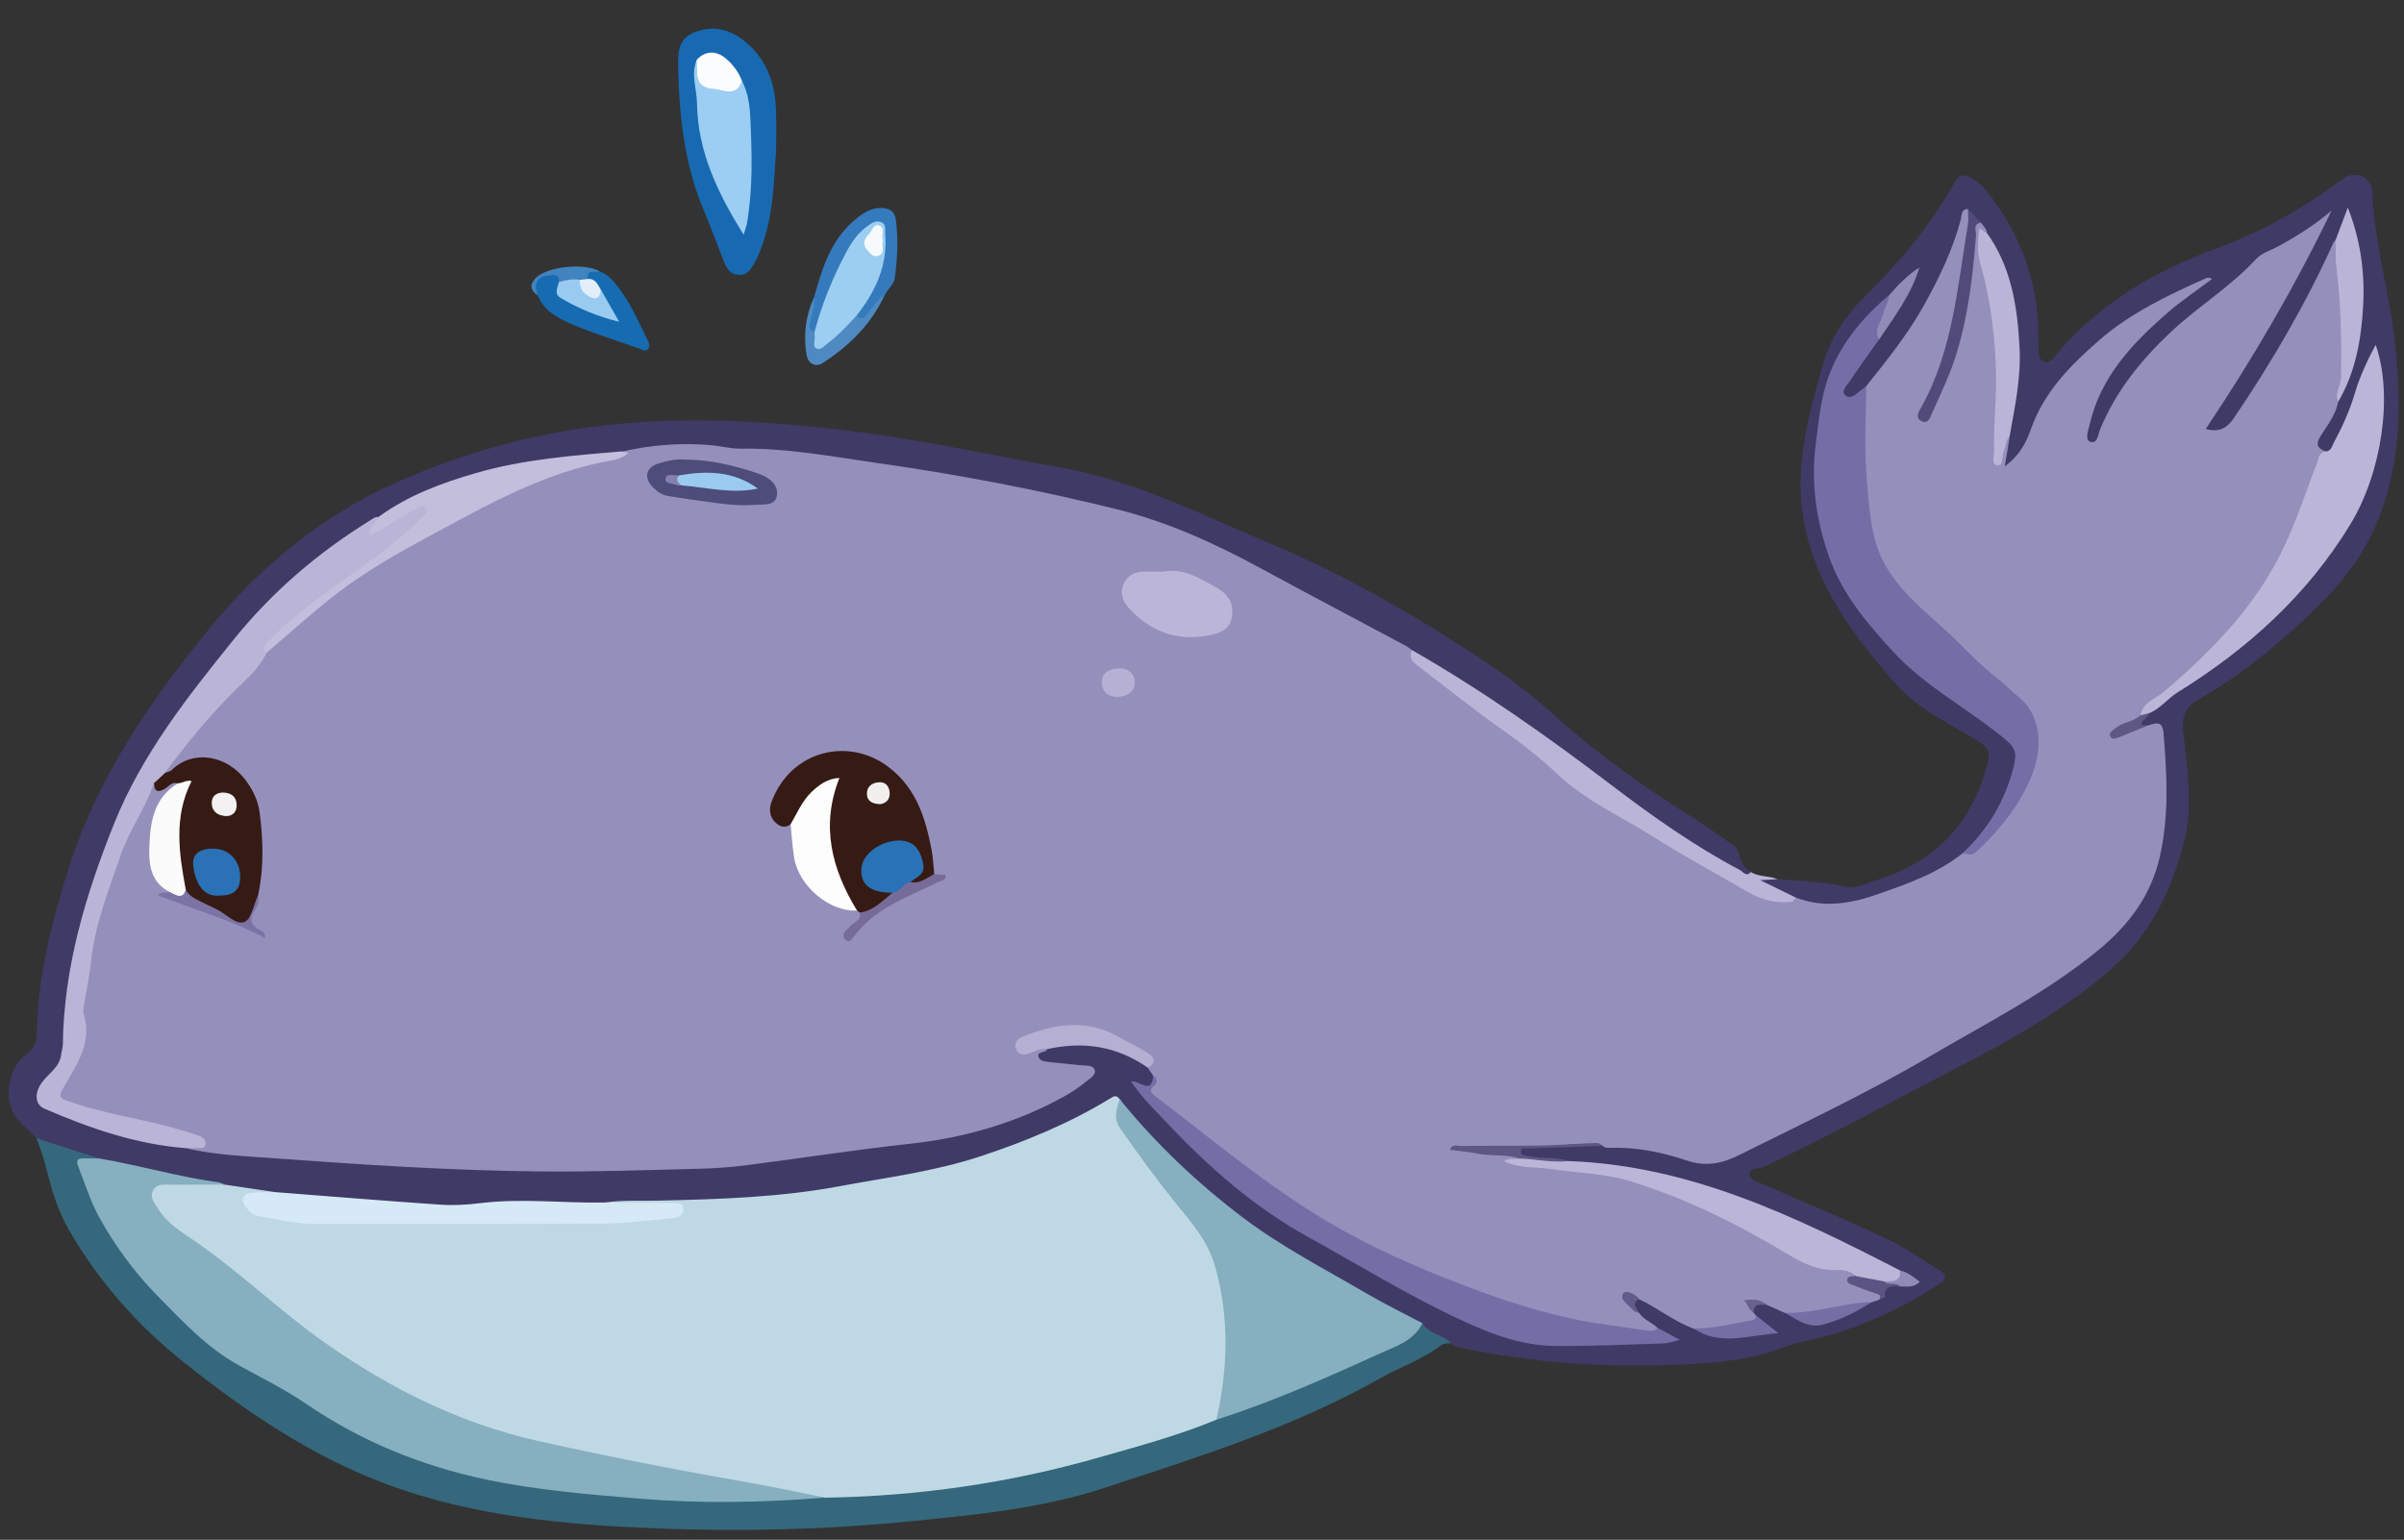 <?xml version="1.0" encoding="utf-8"?>
<!-- Generator: Adobe Illustrator 23.0.2, SVG Export Plug-In . SVG Version: 6.00 Build 0)  -->
<svg version="1.1" id="Camada_1" xmlns="http://www.w3.org/2000/svg" xmlns:xlink="http://www.w3.org/1999/xlink" x="0px" y="0px"
	 viewBox="0 0 331.63 212.48" style="enable-background:new 0 0 331.63 212.48;" xml:space="preserve">
<rect x="0" y="0" width="331.63" height="212.48" fill="#333333" stroke="none"/>
<style type="text/css">
	.st0{fill:#403A67;}
	.st1{fill:#35687C;}
	.st2{fill:#176AB1;}
	.st3{fill:#BAB5D7;}
	.st4{fill:#166BB1;}
	.st5{fill:#357ABC;}
	.st6{fill:#4E8AC1;}
	.st7{fill:#4183BF;}
	.st8{fill:#958FBC;}
	.st9{fill:#BFD9E4;}
	.st10{fill:#86AFC0;}
	.st11{fill:#756EA6;}
	.st12{fill:#BBB6D7;}
	.st13{fill:#D6E9F6;}
	.st14{fill:#BBB5D7;}
	.st15{fill:#C4BEDD;}
	.st16{fill:#524B79;}
	.st17{fill:#B5AFD2;}
	.st18{fill:#5E5784;}
	.st19{fill:#756EA5;}
	.st20{fill:#918BB8;}
	.st21{fill:#766FA6;}
	.st22{fill:#5C5482;}
	.st23{fill:#5F5784;}
	.st24{fill:#918BB7;}
	.st25{fill:#635B89;}
	.st26{fill:#68618F;}
	.st27{fill:#9CCDF2;}
	.st28{fill:#FBFCFE;}
	.st29{fill:#99CBF1;}
	.st30{fill:#E4EEFA;}
	.st31{fill:#9CCEF2;}
	.st32{fill:#361B14;}
	.st33{fill:#FDFDFD;}
	.st34{fill:#4E4C79;}
	.st35{fill:#FCFBFC;}
	.st36{fill:#776C99;}
	.st37{fill:#7C73A5;}
	.st38{fill:#B6B1D4;}
	.st39{fill:#F7FAFD;}
	.st40{fill:#2A72B6;}
	.st41{fill:#F2F0EF;}
	.st42{fill:#2A71B5;}
	.st43{fill:#F3F1F1;}
	.st44{fill:#9ACAEF;}
	.st45{fill:#8580AD;}
</style>
<g>
	<path class="st0" d="M245.21,121.31c3.1,0.25,6.22,0.33,9.28,1.04c1.48,0.34,2.84-0.42,4.18-0.83c8.25-2.48,13.47-7.91,15.54-16.33
		c0.33-1.33,0.08-2.02-1.21-2.84c-3.93-2.5-8.35-4.35-11.48-7.96c-5.65-6.5-10.86-13.21-12.6-22.03c-1.5-7.61,0.45-14.69,2.48-21.84
		c1.08-3.79,3.08-6.87,5.91-9.66c4.79-4.72,9.11-9.88,12.39-15.8c0.6-1.08,1.34-1.02,2.24-0.5c1.61,0.93,2.65,2.42,3.66,3.9
		c3.86,5.6,5.71,11.81,5.59,18.61c-0.01,0.54,0.01,1.08,0.05,1.62c0.04,0.57,0.25,1.09,0.84,1.26c0.53,0.15,0.9-0.19,1.22-0.58
		c5.96-7.37,13.93-11.96,22.58-15.14c6.36-2.34,12.02-5.59,17.37-9.59c1.59-1.19,3.91-0.23,3.99,1.73
		c0.29,7.04,2.33,13.81,3.12,20.76c1.06,9.27,0.88,18.45-3.42,27.05c-2.57,5.13-6.6,9.11-10.8,12.87
		c-3.94,3.51-8.08,6.79-12.72,9.38c-1.62,0.91-2.49,2.07-2.26,4.34c0.53,5.1,1.44,10.33,0.14,15.38
		c-1.75,6.79-4.66,12.87-10.25,17.72c-6.25,5.43-13.27,9.45-20.51,13.18c-9.1,4.69-18.05,9.67-27.34,14
		c-0.63,0.29-1.87-0.03-1.85,1.01c0.01,0.84,1.1,1.01,1.77,1.31c5.95,2.66,12.01,5.07,17.87,7.95c2.31,1.13,4.34,2.66,6.54,3.95
		c0.97,0.57,1.14,1.17-0.05,1.94c-5.74,3.74-11.89,6.48-18.6,7.89c-2.48,0.52-4.77,1.64-7.22,2.14c-3.82,0.77-7.72,1-11.61,1.13
		c-9.39,0.32-18.69-0.39-27.89-2.25c-0.7-0.14-1.44-0.21-1.99-0.75c-1.6-0.53-3.2-1.06-4.33-2.42c-7.21-3.69-14.23-7.72-21.03-12.1
		c-5.64-3.64-10.79-7.92-15.32-12.94c-1.79-1.98-3.53-4.01-5.57-5.75c-3.14,1.49-6.32,2.89-9.47,4.36
		c-5.19,2.42-10.51,4.41-16.19,5.3c-5.16,0.8-10.18,2.29-15.37,2.91c-8.82,1.05-17.67,1.59-26.55,1.43
		c-1.02-0.02-2.04-0.05-3.03,0.28c-2.45,0.21-4.89,0.17-7.34-0.07c-2.92-0.28-5.85-0.31-8.77,0.12c-5.56,0.8-11.09,0.03-16.62-0.4
		c-4.17-0.32-8.35-0.53-12.5-1.08c-2.33-0.46-4.71-0.59-7.03-1.12c-5.02-0.65-9.87-2.2-14.89-2.88c-0.83-0.11-1.63-0.36-2.41-0.67
		c-2.07-0.73-4.22-1.18-6.28-1.93c-0.9-0.33-1.75-0.71-2.49-1.34c-0.76-0.97-1.77-1.7-2.56-2.62c-2.02-2.35-1.46-7.01,1.09-8.83
		c1.17-0.83,1.54-1.73,1.57-3.12c0.15-7.81,2.05-15.27,4.39-22.68c3.92-12.44,11.12-22.89,19.23-32.86
		c7.13-8.76,15.7-15.81,25.96-20.38c9.93-4.42,20.41-7.19,31.36-8.15c9.93-0.87,19.8-0.29,29.6,0.83
		c10.4,1.19,20.67,3.45,30.99,5.31c10.16,1.83,19.14,6.46,28.45,10.36c10.82,4.54,20.92,10.41,30.63,16.93
		c3.27,2.2,6.36,4.73,9.31,7.35c5.85,5.2,12.21,9.67,18.83,13.81c1.78,1.11,3.45,2.39,5.19,3.55c0.49,0.33,0.69,0.74,0.85,1.29
		c0.27,0.98,0.66,1.94,1.64,2.47c-0.75,0.64-0.76,0.65-1.81,0.08c-4.33-2.32-8.45-4.97-12.42-7.86
		c-7.88-5.74-15.57-11.74-23.78-17.01c-3.02-1.94-6.1-3.78-9.15-5.68c-9.38-5.21-18.91-10.13-28.44-15.04
		c-4.4-2.27-9.23-3.36-13.98-4.57c-10-2.54-20.14-4.38-30.35-5.79c-6.34-0.88-12.63-2.14-19.09-2.06c-2.68,0.03-5.33-0.82-8.04-0.65
		c-2.92,0.18-5.85,0.33-8.74,0.92c-5.15,0.63-10.34,1.02-15.44,2.01c-6.33,1.23-12.28,3.48-17.74,6.95
		c-4.77,2.38-8.83,5.76-12.69,9.35c-8.81,8.21-15.84,17.86-21.61,28.35c-3.29,5.99-5.3,12.58-6.9,19.25
		C10.1,133.77,9.13,139,9.1,144.37c-0.01,1.42-0.56,2.69-1.53,3.75c-0.36,0.4-0.75,0.78-1.08,1.21c-1.39,1.82-1.11,2.72,0.97,3.69
		c5.99,2.78,12.31,4.28,18.82,5.14c6.26,0.61,12.52,1.14,18.8,1.59c8.9,0.64,17.82,1,26.73,1.32c5.2,0.18,10.43,0.36,15.63-0.2
		c0.9-0.1,1.8-0.09,2.7-0.08c6.49,0.07,12.91-0.53,19.33-1.52c6.45-0.99,12.97-1.59,19.44-2.49c6.66-0.93,12.91-3.15,18.68-6.65
		c0.31-0.19,0.61-0.38,0.89-0.61c0.55-0.44,1.52-0.79,1.35-1.52c-0.19-0.84-1.22-0.49-1.89-0.56c-1.13-0.12-2.26-0.29-3.38-0.48
		c-0.72-0.13-1.5-0.39-1.61-1.21c-0.11-0.82,0.69-1,1.28-1.28c5.1-1.32,9.87-0.68,14.22,2.43c0.44,0.4,0.75,0.89,0.95,1.46
		c-0.18,1.75-0.4,1.9-2.33,1.56c5.34,6.34,11.06,12.33,17.93,16.9c6.12,4.07,12.53,7.77,19.1,11.13c3.2,1.64,6.46,3.15,9.71,4.7
		c5.39,2.56,11.04,3.03,16.85,2.5c1.08-0.1,2.15-0.14,3.23-0.16c2.03-0.03,4.07,0.07,6.32-0.1c-0.46-0.72-1.1-0.89-1.58-1.25
		c-1.03-0.69-2.19-1.23-2.91-2.32c-0.5-0.83-1.04-1.67,0.34-2.21c1.25,0.08,2.2,0.83,3.21,1.43c1.48,0.88,2.94,1.79,4.53,2.46
		c3.23,1.97,6.64,1.01,10.21,0.68c-0.68-0.84-1.41-1.33-2.02-1.95c-0.19-0.22-0.31-0.47-0.36-0.76c0-1.32,0.9-1.37,1.87-1.33
		c1.03,0.19,1.9,0.78,2.84,1.18c2.88,2.05,5.77,1.85,8.71,0.1c0.92-0.55,1.92-0.97,2.88-1.45c0.37-0.18,0.76-0.34,1.13-0.53
		c0.78-1,1.44-2.19,3.04-1.86c0.59-0.01,1.18,0.04,1.94-0.18c-0.71-0.69-1.51-0.98-2.27-1.35c-7.83-3.92-15.66-7.81-24.02-10.54
		c-2.49-0.81-4.73-2.44-7.42-2.64c-4.31-0.32-8.51-1.42-12.82-1.65c-0.48-0.03-0.96-0.06-1.43-0.17c-1.71-0.24-3.45-0.18-5.15-0.54
		c-0.72-0.15-1.55-0.28-1.49-1.2c0.05-0.87,0.92-0.87,1.54-0.83c3.23,0.23,6.41-0.65,9.63-0.32c4.1,0.44,8.23,0.7,12.2,1.97
		c0.74,0.24,1.5,0.41,2.25,0.63c0.91,0.27,1.75,0.17,2.6-0.26c6.47-3.26,13.13-6.18,19.46-9.71c10.15-5.65,20.54-10.92,29.91-17.88
		c2.56-1.9,4.95-3.98,6.89-6.53c2.9-3.82,4.07-8.28,4.35-12.94c0.22-3.64,0.28-7.3-0.26-10.94c-0.17-1.12-0.56-1.66-1.72-1.45
		c-1.72-0.58-1.72-0.7,0.09-2.4c2.92-2.52,6.35-4.3,9.38-6.66c7.72-6.01,14.72-12.68,19.29-21.51c1.88-3.62,2.87-7.53,3.12-11.56
		c0.2-3.21,0.37-6.48-0.55-9.64c-2.13,3.83-2.91,8.27-5.09,12.12c-0.4,0.7-0.59,1.64-1.67,1.67c-1.87-0.65-1.97-0.94-1.09-2.62
		c0.82-1.56,1.97-2.94,2.38-4.71c2.07-3.68,2.83-7.72,3.22-11.86c0.42-4.5-0.17-8.92-1.3-13.56c-0.72,1.17-0.97,2.28-1.46,3.26
		c-3.89,8.46-8.44,16.55-13.69,24.25c-0.68,0.99-1.31,2.05-2.56,2.42c-0.7,0.21-1.53,0.32-2.04-0.27c-0.53-0.62,0.07-1.25,0.41-1.77
		c3.63-5.58,7.12-11.24,10.42-17.03c1.87-3.29,3.28-6.81,5.43-10.17c-2.35,1.8-4.72,3.2-7.18,4.45c-0.81,0.41-1.62,0.81-2.24,1.48
		c-3.36,3.63-7.6,6.22-11.21,9.57c-4.17,3.88-7.73,8.18-9.88,13.53c-0.09,0.22-0.15,0.46-0.26,0.67c-0.34,0.64-0.72,1.41-1.59,1.13
		c-0.78-0.24-0.68-1.08-0.61-1.71c0.51-4.14,2.61-7.53,5.11-10.74c3.18-4.06,7.12-7.24,11.4-10.04c-1.14,0.72-2.37,1.29-3.59,1.84
		c-4.47,2-8.65,4.55-12.19,7.88c-3.2,3.02-6.33,6.24-7.73,10.66c-0.51,1.6-1.46,3.02-2.51,4.35c-0.37,0.46-0.87,0.97-1.53,0.6
		c-0.57-0.32-0.38-0.94-0.27-1.47c0.2-0.94,0.47-1.86,0.45-2.84c0.34-2.49,0.88-4.94,1.11-7.45c0.64-7.02-0.38-13.7-4.01-19.85
		c-0.28-0.54-0.56-1.08-0.92-1.58c-0.46-0.55-0.9-1.13-1.65-1.31c-1.07,2.92-2.02,5.87-3.38,8.66c-2.7,5.57-6.17,10.63-10.29,15.25
		c-0.55,0.55-1.11,1.08-1.86,1.36c-0.52,0.19-1.07,0.3-1.52-0.11c-0.5-0.46-0.25-1.01-0.01-1.48c0.87-1.78,2.16-3.27,3.3-4.87
		c0.41-0.58,0.89-1.11,1.24-1.74c1.85-2.89,3.97-5.61,5.45-9.08c-1.37,1.22-2.41,2.34-3.47,3.44c-2.42,2.41-4.87,4.76-6.59,7.79
		c-1.82,3.21-2.5,6.69-3.03,10.26c-1.01,6.73-0.42,13.26,2.44,19.49c2.37,5.15,6.08,9.28,10.14,13.13c3.84,3.64,8.6,6.04,12.62,9.45
		c1.97,1.68,2.47,2.57,1.76,5.1c-1.29,4.6-3.55,8.61-7.18,11.79c-6.05,4.06-12.49,7.03-19.99,6.97c-1.17-0.01-2.23-0.38-3.29-0.83
		c-1.63-0.78-3.46-1.24-4.86-2.75C243.71,121.03,244.46,121.15,245.21,121.31z"/>
	<path class="st1" d="M196.22,182.59c0.89,1.53,2.86,1.54,3.96,2.77c-0.47,0.05-0.97-0.04-1.39,0.28c-2.54,1.97-5.6,2.96-8.36,4.53
		c-11.95,6.78-25,10.84-37.94,15.11c-8.61,2.84-17.66,3.74-26.68,4.63c-11.78,1.17-23.59,1.48-35.39,0.99
		c-12.52-0.51-24.99-1.63-36.91-6.03c-10.42-3.85-19.43-9.95-28.08-16.83c-6.45-5.13-11.72-11.11-15.84-18.17
		c-1.4-2.4-2.28-5.02-2.95-7.69c-0.44-1.75-0.93-3.47-1.64-5.12c2.9,0.94,5.8,1.88,8.71,2.82c-0.04,0.04-0.08,0.11-0.13,0.13
		c-2.27,0.88-2.3,0.89-1.37,3.33c1.88,4.92,4.49,9.38,8.18,13.19c1.5,1.55,2.89,3.2,4.39,4.75c2.64,2.74,5.53,5.19,8.87,6.98
		c5.4,2.89,10.44,6.37,15.85,9.22c6.69,3.51,13.83,5.7,21.28,6.93c7.52,1.24,15.11,1.65,22.69,2.28c5.96,0.49,11.85-0.39,17.77-0.14
		c0.9,0.04,1.76-0.39,2.67-0.36c14.48-0.23,28.59-2.68,42.41-6.95c3.72-1.15,7.45-2.29,11.09-3.66c8.62-2.77,16.84-6.51,25.07-10.24
		C193.93,184.66,194.9,183.4,196.22,182.59z"/>
	<path class="st2" d="M107.06,20.86c-0.29,4.01-0.37,8.03-1.57,11.92c-0.39,1.26-0.82,2.51-1.49,3.65c-0.47,0.8-0.98,1.55-2.05,1.51
		c-1.13-0.04-1.68-0.81-2.05-1.75c-0.92-2.34-1.77-4.72-2.76-7.03c-2.68-6.28-3.42-12.9-3.59-19.64c-0.05-2.05-0.08-4.12,2.18-5.04
		c2.33-0.95,4.62-0.57,6.63,0.93c3.16,2.36,4.5,5.68,4.67,9.51C107.13,16.9,107.06,18.88,107.06,20.86z"/>
	<path class="st3" d="M194.77,89.7c9.67,5.54,18.75,11.95,27.61,18.7c5.62,4.28,11.38,8.35,17.64,11.66
		c0.44,0.23,0.87,1.01,1.51,0.27c1.12,0.72,2.5,0.48,3.67,0.99c-0.63,0.04-1.26,0.07-2.38,0.14c1.91,0.93,3.41,1.67,4.92,2.4
		c0.13,0.9-0.52,0.89-1.11,1c-1.94,0.36-3.67-0.27-5.31-1.17c-7.97-4.39-15.74-9.12-23.51-13.84c-2.2-1.33-3.9-3.34-5.89-4.96
		c-4.83-3.93-9.98-7.43-14.88-11.27c-1.11-0.87-2.43-1.6-2.88-3.1C193.98,89.96,193.84,89.41,194.77,89.7z"/>
	<path class="st4" d="M82.8,37.49c1.11,0.41,1.82,1.27,2.51,2.17c1.65,2.15,2.73,4.62,3.91,7.03c0.22,0.45,0.58,1.04,0.15,1.5
		c-0.39,0.41-0.89,0.01-1.32-0.14c-3.09-1.09-6.24-2.05-9.24-3.34c-1.87-0.81-3.78-1.83-4.63-3.94c-0.79-1.52-0.63-2.14,0.74-2.81
		c1.24-0.61,2.03-0.35,2.64,0.85c-0.5,1.33,0.04,2.1,1.27,2.68c1.82,0.85,3.62,1.71,5.94,2.59c-1-1.51-1.5-2.78-2.24-3.93
		c-0.34-0.85-1.4-1.06-1.73-1.93C81,36.69,81.93,37.2,82.8,37.49z"/>
	<path class="st5" d="M112.31,40.99c1.08-3.87,2.23-7.71,5.43-10.49c1.14-0.99,2.33-1.87,3.97-1.8c1.05,0.04,1.72,0.52,1.86,1.56
		c0.36,2.68,0.23,5.37-0.12,8.04c-0.13,0.99-1,1.57-1.4,2.42c-0.66,0.92-1.32,1.85-2.04,2.72c-0.56,0.68-1.31,1.43-2.07,0.11
		c0.08-0.89,0.7-1.49,1.17-2.17c1.89-2.69,2.7-5.68,2.5-8.95c-0.08-1.29-0.62-1.58-1.69-0.82c-1.24,0.89-2.07,2.13-2.78,3.46
		c-1.55,2.9-2.86,5.91-3.8,9.07c-0.21,0.72-0.26,1.58-1.23,1.8c-0.99-0.22-0.63-0.97-0.57-1.55
		C111.65,43.23,112.13,42.14,112.31,40.99z"/>
	<path class="st6" d="M112.31,40.99c0.12,1.2-0.32,2.3-0.54,3.44c-0.12,0.61-0.28,1.2,0.6,1.33c0.75,1.81,0.74,1.8,2.44,0.49
		c0.75-0.58,1.43-1.21,2.05-1.93c0.32-0.38,0.58-0.94,1.26-0.73c1.06,0.87,1.48-0.2,1.9-0.74c0.62-0.78,1.18-1.58,2.02-2.14
		c-1.86,4.03-4.88,7.02-8.55,9.38c-1,0.64-2.01,0.08-2.22-1.09C110.8,46.23,111.13,43.56,112.31,40.99z"/>
	<path class="st7" d="M77.09,38.93c0.18-1.41-1.14-0.89-1.54-0.89c-0.78,0-1.6,0.51-1.63,1.53c-0.01,0.4,0.16,0.8,0.25,1.2
		c-0.96-0.68-1.19-1.43-0.3-2.37c1.57-1.65,6.89-2.2,8.93-0.91c-0.69,0.14-1.81-0.46-1.74,1.01c-0.25,0.38-0.64,0.46-1.05,0.52
		C79.03,38.95,78.04,39.45,77.09,38.93z"/>
	<path class="st8" d="M194.77,89.7c-0.5,0.98,0.05,1.59,0.76,2.13c3.89,2.97,7.71,6.03,11.7,8.86c2.69,1.9,5.29,3.93,7.66,6.17
		c3.85,3.64,8.65,5.74,13.02,8.51c4.29,2.72,8.77,5.13,13.15,7.69c1.88,1.1,3.89,1.62,6.07,1.39c0.22-0.02,0.41-0.39,0.62-0.59
		c3.88,1.51,7.7,0.8,11.41-0.51c4.06-1.43,8.15-2.85,11.58-5.61c2.26-0.58,3.49-2.46,4.92-4.02c2.12-2.32,3.58-5.09,4.58-8.07
		c1.27-3.77,0.2-7.03-2.74-9.65c-5.36-4.78-10.7-9.6-15.65-14.81c-2.38-2.5-3.29-5.59-3.98-9.01c-1.13-5.55-0.75-11.08-0.89-16.63
		c-0.02-0.78-0.01-1.56,0.45-2.25c2.86-3.59,5.75-7.16,7.99-11.2c2.1-3.77,3.95-7.61,5.07-11.8c0.14-0.54,0-1.43,0.99-1.47
		c0.44,0.95,0.59,1.94,0.38,2.97c-0.63,2.99-1.02,6.03-1.42,9.05c-0.67,5.11-2.34,9.89-4.48,14.54c-0.24,0.52-0.64,1.02-0.43,1.79
		c0.64-0.27,0.78-0.87,1.03-1.36c3.04-5.97,4.38-12.4,5.14-18.98c0.19-1.61,0.4-3.2,0.43-4.83c0.01-0.61-0.2-1.72,1.14-1.32
		c0.24,0.47,0.75,0.77,0.78,1.36c-1.2,1.49-0.54,3.08-0.18,4.6c1.3,5.49,2.16,11.05,2.02,16.69c-0.07,3.1-0.33,6.2-0.26,9.52
		c0.68-0.95,0.27-2.39,1.62-2.71c-0.2,1.26-0.41,2.51-0.69,4.2c2.03-1.48,2.96-3.29,3.58-5.07c1.82-5.2,5.51-8.91,9.49-12.37
		c4.34-3.77,9.51-6.2,14.71-8.53c0.2-0.09,0.44-0.1,0.82,0.11c-2.06,1.55-4.22,2.99-6.16,4.68c-4.89,4.25-9.27,8.89-10.76,15.52
		c-0.18,0.78-0.66,2.01,0.11,2.27c1.02,0.34,1.07-1.01,1.36-1.71c2.16-5.27,5.65-9.56,9.74-13.42c3.75-3.53,8.22-6.23,11.73-10.04
		c0.84-0.91,2.05-1.22,3.09-1.79c2.45-1.34,4.83-2.79,7.37-4.94c-5.2,10.77-10.97,20.59-17.36,30.13c1.88,0.53,2.96-0.14,3.87-1.48
		c5.22-7.7,9.9-15.71,13.74-24.2c0.07-0.16,0.21-0.29,0.32-0.43c1.11,1.65,0.68,3.6,0.84,5.38c0.28,3.2,0.51,6.41,0.53,9.64
		c0.01,2.52-0.33,4.93-1.02,7.32c-0.35,1.8-1.47,3.23-2.41,4.71c-0.78,1.23-0.45,1.72,0.67,2.16c-1.51,3.32-2.77,6.75-3.99,10.18
		c-2.28,6.41-6.34,11.62-10.81,16.56c-2.78,3.06-5.94,5.72-9.18,8.28c-0.57,0.45-1.14,0.88-1.43,1.57c-0.8,1.23-2.5,1.06-3.57,2.36
		c1.69-0.23,3.01-1.08,4.49-1.14c1.02-0.33,1.97-0.68,2.12,1c0.49,5.74,0.79,11.45-0.51,17.14c-1.21,5.34-4.27,9.39-8.39,12.8
		c-7.16,5.91-15.41,10.08-23.35,14.74c-8.48,4.98-17.37,9.16-26.16,13.55c-2.54,1.27-4.71,1.7-7.42,0.79
		c-3.39-1.15-6.93-1.85-10.57-1.73c-0.36,0.01-0.72,0-0.99-0.3c-1.52-0.42-3.06-0.24-4.59-0.13c-4.79,0.36-9.57,0.73-14.28,0.61
		c1.88-0.07,3.82,0.43,5.79,0.43c0.59,0,1.21,0.03,1.63,0.56c-0.14,0.99-0.81,0.58-1.35,0.57c2.9,0.58,5.86,0.78,8.8,1.02
		c7.82,0.62,14.86,3.58,21.76,6.99c3.49,1.73,6.68,4.02,10.26,5.58c1.54,0.67,3.12,1.2,4.87,1.04c0.87-0.08,1.65,0.25,2.13,1.07
		c-0.5,0.71-0.42,1.18,0.49,1.48c0.84,0.27,1.69,0.52,2.48,0.9c0.57,0.27,0.91,0.62,0.2,1.13c-0.36,0.12-0.71,0.25-1.07,0.37
		c-2.9,1.02-5.95,1.29-8.94,1.84c-1.04,0.19-2.01-0.09-2.99-0.37c-0.83-0.37-1.66-0.74-2.49-1.11c-0.71-0.33-1.46-0.33-2.41-0.32
		c0.2,0.53,0.32,0.99,0.57,1.42c0.12,0.13,0.24,0.27,0.35,0.4c0.41,0.73-0.18,1.01-0.65,1.1c-2.63,0.54-5.23,1.52-7.98,0.67
		c-2.7-0.98-4.92-2.83-7.49-4.04c-0.5-0.15-1.02-0.21-1.72-0.46c0.35,1.12,0.92,1.79,1.68,2.33c0.65,0.96,1.79,1.32,2.58,2.1
		c0.1,0.49-0.25,0.63-0.6,0.73c-0.58,0.17-1.19,0.18-1.79,0.09c-8.67-1.31-17.19-3.2-25.33-6.54c-3.16-1.3-6.31-2.62-9.44-3.98
		c-6.53-2.85-12.36-6.87-18.16-10.9c-4.78-3.32-9.17-7.15-13.79-10.69c-0.87-0.67-1.8-1.34-0.41-2.45c0.29-0.23,0.37-0.75-0.08-1.08
		c-0.24-0.35-0.48-0.7-0.72-1.06c0.15-0.69,0.12-1.37-0.55-1.75c-3.36-1.94-6.63-4.11-10.83-3.62c-1.81,0.21-3.52,0.67-5.2,1.31
		c-0.51,0.19-1.09,0.52-0.9,1.15c0.21,0.72,0.87,0.43,1.37,0.31c0.73-0.17,1.46-0.66,2.18,0.03c-0.24,0.53-1.41,0.19-1.17,1.03
		c0.17,0.59,0.96,0.64,1.55,0.71c1.43,0.16,2.86,0.29,4.28,0.44c0.7,0.07,1.68-0.07,1.91,0.63c0.23,0.7-0.67,1.2-1.2,1.63
		c-0.92,0.75-1.92,1.44-2.97,2.02c-6.64,3.68-13.76,5.73-21.31,6.55c-7.48,0.81-14.93,1.99-22.4,2.94c-2.25,0.29-4.53,0.46-6.8,0.51
		c-7.25,0.18-14.5,0.44-21.75,0.37c-12.21-0.12-24.4-0.91-36.58-1.81c-4.03-0.3-8.11-0.44-12.09-1.33c0.34-0.49,0.99-0.38,1.42-0.72
		c-0.01-0.67-0.58-0.73-0.99-0.85c-2.53-0.72-5-1.67-7.64-1.99c-3.42-0.42-6.58-1.78-9.86-2.72c-1.17-0.33-1.31-1.08-0.66-2.06
		c0.9-1.35,1.55-2.84,2.26-4.29c0.76-1.54,1.05-3.13,0.76-4.88c-0.38-2.28,0.17-4.52,0.53-6.76c0.09-0.53,0.29-1.04,0.36-1.57
		c1-7.9,3.94-15.14,7.61-22.11c0.44-0.84,0.53-1.86,1.28-2.53c0.7,0.26,1.37,0.66,2.13,0.05c0.42-0.34,0.99-0.47,1.45,0.05
		c0.01,0.4-0.24,0.67-0.51,0.9c-3.12,2.79-3.27,6.44-2.92,10.21c0.09,0.97,0.56,1.8,1.29,2.49c0.42,0.4,0.98,0.71,1.06,1.38
		c-0.12,0.22-0.48,0.29-0.52,0.42c-0.08,0.23,0.26,0.16,0.41,0.21c4.13,1.55,8.38,2.8,12.32,4.89c-1.38-0.63-1.78-1.62-1.04-2.99
		c0.38-0.7,0.57-1.44,0.51-2.24c0.61-3.01,0.5-6.05,0.36-9.09c-0.13-2.78-0.89-5.3-2.92-7.31c-2.27-2.24-5.12-2.58-7.88-0.97
		c-0.56,0.32-1.03,0.85-1.76,0.8c-0.83-0.7-0.02-1.15,0.31-1.57c2.74-3.62,5.6-7.14,8.88-10.31c1.63-1.58,3.22-3.19,4.4-5.15
		c7.3-6.95,15.37-12.81,24.46-17.23c2.8-1.36,5.54-2.87,8.23-4.44c4.27-2.49,9.11-3.28,13.73-4.7c0.91-0.28,1.85-0.44,2.75-0.77
		c0.03-0.01,0.04-0.11,0.03-0.17c-0.01-0.05-0.06-0.1-0.09-0.15c4.1-0.95,8.24-1.27,12.43-0.91c1.37,0.12,2.73,0.5,4.09,0.48
		c6.45-0.1,12.76,1.12,19.09,2.02c10.96,1.55,21.83,3.64,32.59,6.29c7.11,1.75,13.67,4.73,20.06,8.2
		c6.53,3.55,13.11,7.01,19.66,10.51C194.02,89.11,194.38,89.43,194.77,89.7z"/>
	<path class="st9" d="M167.81,195.9c-5.27,2.2-10.77,3.66-16.25,5.23c-12.34,3.53-24.93,5.34-37.76,5.54
		c-10.4-1.22-20.67-3.2-30.91-5.32c-6.1-1.26-12.12-2.92-18.13-4.58c-4.92-1.36-9.11-4.25-13.49-6.72
		c-6.56-3.7-12.3-8.54-18.02-13.38c-3.07-2.6-6.53-4.67-9.6-7.27c-1.07-0.91-2.05-1.85-2.69-3.1c-0.9-1.76-0.16-3.12,1.83-3.26
		c2.75-0.18,5.48,0.09,8.21,0.43c2.31,0.34,4.62,0.69,6.93,1.03c-0.64,0.74-1.54,0.52-2.34,0.63c-0.41,0.06-0.92,0.03-1.07,0.5
		c-0.17,0.54,0.27,0.88,0.64,1.18c0.43,0.35,0.95,0.52,1.48,0.61c2.42,0.42,4.81,0.92,7.29,0.92c12.75-0.03,25.5-0.01,38.26-0.02
		c2.69,0,5.36-0.42,8.06-0.46c0.98-0.01,2.02-0.14,3.01-0.78c-0.58-0.67-1.27-0.52-1.88-0.53c-1.92-0.03-3.83,0.01-5.75-0.02
		c-0.76-0.01-1.58,0.1-2.17-0.59c2.44-0.36,4.89-0.2,7.34-0.26c8.38-0.19,16.79-0.45,25.03-1.99c6.45-1.2,13.02-2.03,19.28-4.08
		c6.36-2.09,12.55-4.65,18.28-8.18c0.5-0.31,0.76-0.12,1.06,0.23c0.09,0.09,0.21,0.2,0.18,0.29c-0.76,2.56,0.85,4.31,2.14,6.13
		c2.18,3.07,4.29,6.23,6.91,8.92c3.89,4,4.87,9.02,5.7,14.2c0.72,4.46-0.13,8.8-0.75,13.17
		C168.54,195.01,168.37,195.55,167.81,195.9z"/>
	<path class="st10" d="M31.01,163.47c-2.52,0-5.04,0-7.55,0.01c-0.89,0-1.88-0.16-2.37,0.85c-0.47,0.99,0.26,1.68,0.71,2.44
		c1.21,2.04,3.25,3.24,5.07,4.49c6.32,4.34,11.81,9.73,18.08,14.12c8.99,6.3,18.55,11.07,29.43,13.5c9.5,2.11,19.01,3.98,28.59,5.64
		c3.62,0.63,7.22,1.42,10.83,2.14c-8.54,0.7-17.05,0.85-25.62,0.14c-7.1-0.59-14.18-1.17-21.15-2.64
		c-8.93-1.89-17.23-5.27-24.81-10.45c-2.91-1.98-6.1-3.56-9.2-5.26c-4.44-2.44-7.82-6.1-11.3-9.64c-3.2-3.26-5.88-6.92-8.08-10.92
		c-1.22-2.22-1.93-4.64-2.86-6.97c-0.33-0.82-0.04-1.1,0.77-1.08c0.72,0.02,1.44,0.01,2.15,0.02c5.53,0.94,10.92,2.54,16.49,3.3
		C30.47,163.2,30.74,163.37,31.01,163.47z"/>
	<path class="st10" d="M167.81,195.9c1.57-7.07,1.83-14.07-0.2-21.18c-1.03-3.6-3.35-6.12-5.54-8.84c-2.66-3.3-5.14-6.73-7.57-10.21
		c-1.01-1.44-0.38-2.67-0.05-4c5,6.16,10.72,11.59,17.03,16.36c5.36,4.05,11.35,7.13,17.13,10.51c2.48,1.45,5.07,2.71,7.61,4.05
		c-1.15,2.38-3.49,3.11-5.65,4.09C183.11,190.06,175.64,193.42,167.81,195.9z"/>
	<path class="st11" d="M257.43,53.31c0.01,4.31-0.28,8.65,0.1,12.92c0.37,4.1,0.51,8.39,2.73,12.08c1.99,3.33,4.98,5.83,7.82,8.38
		c2.58,2.32,4.86,4.96,7.63,7.07c0.95,0.72,1.74,1.63,2.69,2.36c2.93,2.26,3.6,6.62,1.9,10.85c-1.67,4.15-4.39,7.5-7.61,10.52
		c-0.7,0.66-1.28,0.39-1.95,0.24c3.45-3.23,5.79-7.11,6.98-11.69c0.61-2.35,0.28-2.92-1.56-4.4c-4.96-4-10.7-7.01-15.06-11.77
		c-3.57-3.9-6.98-7.92-8.77-13c-1.79-5.07-2.54-10.28-1.84-15.68c0.42-3.26,0.7-6.55,1.91-9.63c1.72-4.39,4.67-7.89,8.26-10.89
		c0.57,0.77,0.03,1.45-0.19,2.15c-0.42,1.33-1.14,2.56-1.24,3.99c-1.36,1.93-2.76,3.83-4.06,5.8c-0.38,0.57-1.29,1.38-0.59,1.96
		c0.68,0.56,1.52-0.19,2.16-0.75C256.95,53.65,257.19,53.48,257.43,53.31z"/>
	<path class="st3" d="M36.78,90.06c-0.96,2.12-2.72,3.59-4.32,5.17c-3.57,3.53-6.73,7.4-9.71,11.43c-0.16,0.82-0.79,1.14-1.49,1.38
		c-1.2,3.5-3.43,6.51-4.63,10.01c-1.66,4.84-3.57,9.59-4.09,14.78c-0.17,1.74-0.57,3.51-0.86,5.27c-0.11,0.64-0.28,1.37-0.1,1.96
		c1.18,3.95-1.1,6.97-2.83,10.03c-0.71,1.27-0.55,1.43,0.61,1.84c5.07,1.82,10.44,2.46,15.57,4c0.8,0.24,1.61,0.47,2.39,0.75
		c0.59,0.21,1.17,0.6,1.03,1.28c-0.15,0.73-0.88,0.39-1.38,0.45c-0.36,0.04-0.72,0.04-1.08,0.05c-6.96-0.5-13.45-2.73-19.78-5.48
		c-1.3-0.56-1.41-2.16-0.29-3.66c0.91-1.23,2.4-2.05,2.61-3.76c0.06-0.47,0.23-0.93,0.24-1.4c0.13-10.7,3.15-20.73,7.09-30.55
		c3.83-9.53,10.12-17.47,16.47-25.35c5.3-6.58,11.65-12.02,18.85-16.46c0.36-0.22,0.67-0.51,1.13-0.46c0.15,0.31,0.02,0.58-0.1,0.85
		c-0.1,0.21-0.28,0.4-0.23,0.69c0.83-0.22,1.45-0.81,2.14-1.25c0.86-0.54,1.69-1.14,2.62-1.55c0.8-0.35,1.77-1.06,2.41-0.09
		c0.56,0.85-0.38,1.5-0.95,2.08c-2.48,2.53-5.38,4.53-8.2,6.65c-4.05,3.04-8.39,5.74-11.92,9.43C37.48,88.71,36.8,89.18,36.78,90.06
		z"/>
	<path class="st11" d="M159.08,148.41c0.65,0.37,0.6,1.02,0.19,1.34c-0.97,0.75-0.35,1.16,0.21,1.6
		c7.1,5.42,13.98,11.15,21.56,15.94c5.83,3.69,12.03,6.58,18.42,9.11c5.61,2.22,11.29,4.25,17.19,5.53
		c3.53,0.77,7.14,1.16,10.72,1.69c0.46,0.07,0.97,0.08,1.31-0.38c0.88,0.47,1.76,0.95,3.06,1.65c-1.02,0.24-1.61,0.47-2.21,0.49
		c-5.02,0.15-10.05,0.4-15.07,0.35c-4.94-0.05-9.41-1.91-13.82-4c-6.93-3.29-13.44-7.32-20.14-11.01
		c-7.46-4.11-13.69-9.6-19.46-15.71c-1.71-1.81-3.54-3.56-5-5.76C157.13,148.99,158.89,151.24,159.08,148.41z"/>
	<path class="st12" d="M295.27,98.72c0.31-1.8,2.04-2.26,3.17-3.21c6.76-5.72,12.85-12,16.67-20.11c1.75-3.72,3.03-7.65,4.52-11.5
		c0.25-0.65,0.25-1.46,1.19-1.6c0.78-0.04,0.87-0.74,1.14-1.24c1.17-2.17,2.18-4.41,2.88-6.77c0.7-2.35,1.73-4.55,2.88-6.71
		c2.45,6.97,0.84,17.66-3.49,24.77c-5.96,9.79-14.18,17.21-23.83,23.19c-1.32,0.82-2.28,2.12-3.72,2.79
		C296.22,98.5,295.89,99.13,295.27,98.72z"/>
	<path class="st13" d="M83.46,165.94c3.05,0.02,6.1,0.04,9.16,0.08c0.69,0.01,1.62-0.16,1.65,0.87c0.03,0.9-0.85,1.15-1.54,1.21
		c-3.2,0.3-6.4,0.72-9.61,0.74c-13.29,0.08-26.58,0.03-39.88,0.04c-2.58,0-5.06-0.66-7.58-1.07c-0.87-0.14-1.36-0.76-1.82-1.36
		c-0.7-0.92-0.31-1.77,0.85-1.86c1.07-0.09,2.15-0.06,3.23-0.09c7.58,0.59,15.16,1.21,22.75,1.73c1.84,0.13,3.72,0.03,5.55-0.2
		C71.98,165.32,77.72,166.04,83.46,165.94z"/>
	<path class="st14" d="M256,176.09c-0.78-0.73-1.62-0.87-2.74-0.83c-2.25,0.08-4.36-0.82-6.25-1.96
		c-6.99-4.22-14.22-7.86-22.06-10.28c-3.64-1.12-7.4-1.16-11.1-1.71c-2.06-0.31-4.24-0.05-6.38-1.07c0.82-0.54,1.49-0.21,2.1-0.37
		c2.3-0.42,4.54,0.43,6.82,0.35c16.72,0.59,31.3,7.66,45.75,15.11c0.23,1.59,0.14,1.68-2.05,1.92
		C258.65,177.16,257.15,177.23,256,176.09z"/>
	<path class="st15" d="M36.78,90.06c-0.8-0.71-0.11-1.16,0.32-1.61c1.8-1.92,3.83-3.56,5.92-5.18c4.99-3.86,10.45-7.12,14.94-11.61
		c0.44-0.44,1.24-0.98,0.83-1.56c-0.44-0.63-1.22-0.04-1.77,0.27c-1.29,0.74-2.56,1.53-3.82,2.33c-0.69,0.44-1.35,0.9-2.34,1.06
		c0.25-1.08,0.97-1.67,1.37-2.43c4.05-2.98,8.69-4.68,13.45-6.06c6.53-1.89,13.27-2.4,20-2.98c0.28,0.06,0.56,0.12,1,0.21
		c-0.79,0.73-1.7,0.93-2.51,1.07c-8.93,1.58-16.67,5.95-24.5,10.17c-4.67,2.52-9.29,5.11-13.48,8.37
		C42.96,84.64,39.92,87.41,36.78,90.06z"/>
	<path class="st3" d="M277.23,60.16c-0.56,0.61-0.51,1.44-0.81,2.13c-0.29,0.68-0.02,2.01-0.89,1.92c-0.9-0.09-0.41-1.3-0.44-2.01
		c-0.11-3.29,0.29-6.58,0.27-9.85c-0.04-5.49-0.73-10.94-2.24-16.25c-0.37-1.31-0.24-2.63-0.16-3.93c0.09-1.33,0.71,0.08,1.06-0.12
		c3.43,4.72,4.27,10.2,4.57,15.81C278.83,52.03,277.96,56.1,277.23,60.16z"/>
	<path class="st3" d="M322.55,55.44c-0.54-1.22,0.4-2.25,0.41-3.4c0.06-5.01-0.01-10.01-0.64-14.99c-0.16-1.3-0.09-2.63-0.12-3.94
		c0.56-1.49,1.12-2.98,1.68-4.47c1.76,4.47,2.38,9.04,2.11,13.64C325.73,46.84,324.95,51.38,322.55,55.44z"/>
	<path class="st16" d="M273.25,30.71c-1.13,0.24-0.62,1.15-0.66,1.76c-0.46,5.79-1.11,11.55-2.94,17.09
		c-0.84,2.55-2.03,4.98-3.12,7.44c-0.26,0.6-0.56,1.59-1.49,1.1c-0.88-0.46-0.35-1.29-0.01-1.89c4.37-7.84,4.99-16.63,6.44-25.22
		c0.12-0.7,0.01-1.43,0.01-2.15C272.07,29.46,272.66,30.08,273.25,30.71z"/>
	<path class="st17" d="M144.43,144.78c-0.89-0.19-1.61,0.31-2.4,0.57c-0.69,0.23-1.5,0.33-1.85-0.54c-0.33-0.81,0.15-1.47,0.85-1.75
		c4.46-1.78,8.93-2.52,13.38,0.07c1.24,0.72,2.54,1.32,3.76,2.07c0.94,0.58,1.52,1.32,0.19,2.15
		C154.11,144.36,149.44,143.64,144.43,144.78z"/>
	<path class="st18" d="M216.4,160.21c-2.29,0.28-4.55-0.28-6.82-0.35c-1.89-0.63-3.9-0.27-5.82-0.68c-1.21-0.26-2.46-0.34-3.74-0.5
		c0.31-0.88,0.95-0.55,1.4-0.55c3.72-0.04,7.43,0,11.15-0.06c2.27-0.04,4.54-0.23,6.81-0.3c0.56-0.02,1.22-0.23,1.68,0.35
		c-3.4,0.12-6.79,0.23-10.19,0.36c-0.38,0.01-0.99-0.21-1.06,0.34c-0.1,0.67,0.55,0.6,1,0.7
		C212.64,159.9,214.57,159.64,216.4,160.21z"/>
	<path class="st19" d="M233.64,183.32c2.64,0,5.2-0.59,7.77-1.09c0.43-0.08,0.85-0.11,0.87-0.68c0.91,0.72,1.81,1.43,3.06,2.43
		C241.13,184.22,237.3,185.81,233.64,183.32z"/>
	<path class="st20" d="M259.23,46.83c-0.83-1.31,0.29-2.34,0.55-3.47c0.21-0.9,0.76-1.72,0.88-2.68c1.22-1.42,2.52-2.75,4.13-3.78
		C263.65,40.65,261.35,43.69,259.23,46.83z"/>
	<path class="st21" d="M246.24,181.16c3.28,0.09,6.43-0.85,9.64-1.29c0.77-0.11,1.52-0.18,2.29-0.18c-2.06,1.36-4.26,2.42-6.63,3.08
		C249.48,183.35,247.89,182.1,246.24,181.16z"/>
	<path class="st22" d="M256,176.09c1.31,0.25,2.63,0.49,3.94,0.74c0.62,0.56,1.75-0.47,2.18,0.69c-1.06-0.02-2.2-0.17-2.12,1.48
		c0,0.09-0.49,0.21-0.76,0.32c0.3-0.52,0.06-0.67-0.44-0.82c-1.06-0.33-2.1-0.73-3.13-1.15c-0.35-0.14-0.93-0.28-0.85-0.75
		C254.92,175.98,255.56,176.18,256,176.09z"/>
	<path class="st23" d="M295.27,98.72c0.47-0.13,0.94-0.25,1.41-0.38c-0.28,0.31-0.54,0.63-0.84,0.91c-1,0.94-0.07,0.78,0.47,0.86
		c-1.31,0.54-2.61,1.09-3.93,1.6c-0.42,0.17-1.01,0.43-1.27-0.1c-0.25-0.52,0.36-0.82,0.69-1.11
		C292.82,99.64,294.28,99.63,295.27,98.72z"/>
	<path class="st24" d="M262.12,177.52c-0.58-0.69-1.59-0.03-2.18-0.69c1.05-0.05,2.29,0.19,2.21-1.51c1.04,0.25,1.83,0.9,2.68,1.56
		C263.98,177.74,263.02,177.5,262.12,177.52z"/>
	<path class="st25" d="M226.1,181.15c-0.45-0.02-0.77-0.28-1.05-0.59c-0.55-0.63-1.71-1.3-1.12-2.07c0.41-0.53,1.62,0.03,2.21,0.78
		C224.9,179.87,225.84,180.52,226.1,181.15z"/>
	<path class="st26" d="M241.92,181.15c-0.67-0.36-0.76-1.11-1.34-1.72c1.31-0.19,2.31-0.1,3.17,0.62
		C242.95,180.1,241.89,179.71,241.92,181.15z"/>
	<path class="st27" d="M102.35,11.15c0.88,1.68,1.09,3.52,1.17,5.36c0.21,4.78,0.35,9.56-0.48,14.31c-0.08,0.46-0.26,0.9-0.46,1.57
		c-3.56-5.71-6.33-11.46-6.43-18.12c-0.03-2-0.86-4-0.04-6c0.21,0.14,0.36,0.33,0.39,0.57c0.16,1.4,0.28,2.71,2.15,2.99
		C100.01,12.04,101.23,12.04,102.35,11.15z"/>
	<path class="st28" d="M102.35,11.15c-0.79,2.41-2.66,1.14-4.07,1.09c-1.2-0.04-2.11-0.77-2.1-2.19c0-0.59-0.04-1.19-0.07-1.78
		c1.11-1.25,2.63-1.36,3.98-0.23C101.09,8.88,101.88,9.91,102.35,11.15z"/>
	<path class="st29" d="M77.09,38.93c0.95-0.28,1.91-0.49,2.91-0.31c0.31,0.29,0.48,0.68,0.69,1.04c0.6,1.02,1.35,1.04,2.2,0.31
		c0.84,1.48,1.69,2.96,2.53,4.44c-2.97-0.74-5.64-1.83-8.13-3.33C76.4,40.54,76.94,39.67,77.09,38.93z"/>
	<path class="st30" d="M82.88,39.96c-0.17,1.61-1.1,1.33-1.99,0.71c-0.65-0.46-0.97-1.2-0.89-2.05c0.35-0.04,0.71-0.08,1.06-0.12
		C82.15,38.38,82.44,39.27,82.88,39.96z"/>
	<path class="st31" d="M118.12,43.6c-1.24,1.34-2.49,2.68-3.96,3.79c-0.46,0.35-0.94,0.98-1.51,0.71c-0.62-0.3-0.2-1.06-0.26-1.62
		c-0.03-0.23-0.01-0.47-0.01-0.71c1.02-3.89,2.54-7.58,4.44-11.12c0.74-1.39,1.66-2.63,2.96-3.54c0.54-0.38,1.15-0.75,1.83-0.44
		c0.68,0.31,0.46,1.03,0.5,1.6C122.47,36.64,120.76,40.28,118.12,43.6z"/>
	<path class="st32" d="M109.06,113.75c-0.78,0.59-1.5,0.31-2.09-0.25c-0.82-0.78-0.92-1.83-0.55-2.83
		c2.72-7.25,10.76-8.99,16.2-4.79c3.82,2.94,5.05,7.03,5.89,11.39c0.21,1.1,0.25,2.24,0.37,3.36c-1.19,1.45-2.16,1.76-3.35,1.09
		c0.85-1.26,1.95-2.48,0.66-4.09c-0.11-0.14-0.17-0.32-0.29-0.45c-1.08-1.17-2.39-0.91-3.63-0.44c-2.09,0.79-3.07,2.07-2.94,3.59
		c0.14,1.55,1.24,2.04,2.54,2.32c0.46,0.1,0.96,0.09,1.33,0.45c-0.64,1.7-3.18,3.26-4.63,2.83c-0.11-0.1-0.23-0.2-0.34-0.31
		c-1.81-1.14-2.31-3.14-2.93-4.93c-1.4-4.06-1.93-8.23-0.31-12.75c-2.18,0.72-3.24,2.25-4.29,3.79
		C110.21,112.47,110.09,113.49,109.06,113.75z"/>
	<path class="st32" d="M21.27,108.05c0.5-0.46,0.99-0.92,1.49-1.38c0.33-0.14,0.73-0.21,0.96-0.44c2.84-2.78,7.64-2.17,10.36,1.7
		c0.86,1.22,1.52,2.57,1.72,4.1c0.51,3.82,0.63,7.62-0.18,11.42c0,1.37-1.13,2.36-1.24,3.7c-0.04,0.56-0.53,0.68-0.95,0.49
		c-2.48-1.19-5.08-2.16-7.36-3.73c-0.4-0.27-0.62-0.73-0.81-1.17c-1.21-4.45-1.42-8.92-0.07-13.36c0.27-0.88-0.17-0.99-0.65-1.28
		c-0.84-0.27-1.26,0.43-1.85,0.78C21.77,109.42,21.23,109.19,21.27,108.05z"/>
	<path class="st12" d="M160.57,78.88c2.59-0.54,5,0.92,7.39,2.29c1.43,0.82,2.28,2.13,1.99,3.91c-0.28,1.69-1.48,2.26-3.03,2.57
		c-4.53,0.91-8.24-0.47-11.28-3.84c-0.89-0.98-1.14-2.2-0.59-3.34c0.51-1.06,1.55-1.63,2.82-1.59
		C158.64,78.9,159.42,78.88,160.57,78.88z"/>
	<path class="st33" d="M109.06,113.75c0.9-1.53,1.58-3.21,2.9-4.47c1.1-1.05,2.28-1.87,3.84-1.93c-2.62,6.6-1.07,12.57,2.42,18.29
		c-3.72,0.25-8.04-3.35-8.67-7.29C109.31,116.84,109.22,115.29,109.06,113.75z"/>
	<path class="st34" d="M94.44,63.42c3.6,0.02,6.78,0.81,9.89,1.83c1.36,0.44,2.9,1.3,2.87,2.84c-0.03,1.84-1.94,1.47-3.12,1.57
		c-2.74,0.23-5.46-0.29-8.17-0.65c-1.24-0.16-2.47-0.37-3.71-0.56c-0.87-0.14-1.54-0.61-2.14-1.22c-1.28-1.3-0.99-2.72,0.77-3.27
		C92.09,63.56,93.39,63.31,94.44,63.42z"/>
	<path class="st35" d="M24.54,108.09c0.65-0.02,1.22-0.5,1.89-0.31c-2.5,4.91-1.74,9.98-0.79,15.06c-0.4,1.35-0.94,1.43-2.16,0.3
		c-2.83-1.45-2.99-4.02-2.86-6.74C20.77,113.07,21.4,110,24.54,108.09z"/>
	<path class="st36" d="M118.57,125.95c1.91-0.27,3.16-1.63,4.55-2.75c0.7-0.71,1.16-1.82,2.48-1.49c1.3,0.29,2.23-0.57,3.27-1.07
		c0.53,0.03,1.05,0.06,1.6,0.09c0.04,0.85-0.63,0.78-1.06,0.99c-3.7,1.87-7.72,3.19-10.64,6.35c-0.36,0.39-0.71,0.8-1.03,1.22
		c-0.3,0.4-0.57,0.86-1.11,0.39c-0.45-0.39-0.34-0.87,0.03-1.25c0.46-0.46,0.92-0.96,1.46-1.29
		C118.68,126.83,118.65,126.43,118.57,125.95z"/>
	<path class="st37" d="M23.48,123.14c0.78,0.31,1.62,1.06,2.16-0.3c0.52,0.86,1.4,1.25,2.24,1.67c0.64,0.32,1.29,0.63,1.94,0.93
		c1.35,0.61,2.72,2.28,3.92,1.78c0.98-0.42,1.28-2.45,1.88-3.77c0.17,0.74,0.01,1.44-0.4,2.05c-0.82,1.24-0.75,2.19,0.71,2.87
		c0.33,0.15,0.73,0.42,0.63,1.09c-4.67-2.55-9.77-3.91-14.82-5.94C22.36,122.97,22.97,123.26,23.48,123.14z"/>
	<path class="st38" d="M154.13,96.18c-1.16-0.03-2.03-0.61-2.13-1.87c-0.11-1.47,1-1.98,2.2-2.07c1.3-0.1,2.33,0.61,2.34,1.93
		C156.55,95.5,155.51,96.1,154.13,96.18z"/>
	<path class="st39" d="M121.81,33.17c-0.28,0.75,0.38,1.72-0.6,2.11c-0.71,0.28-1.22-0.33-1.63-0.84c-0.66-0.83-0.31-1.55,0.34-2.2
		c0.43-0.43,0.61-1.44,1.39-1.1C122.22,31.52,121.46,32.55,121.81,33.17z"/>
	<path class="st40" d="M125.61,121.71c-1.05,0.12-1.37,1.46-2.48,1.49c-3.09,0-4.53-1.16-4.29-3.47c0.2-1.9,2.63-3.7,5.07-3.74
		c1.97-0.04,3.06,1.05,3.45,3.31C127.61,120.75,126.37,121.04,125.61,121.71z"/>
	<path class="st41" d="M121.41,110.97c-1.05-0.05-1.81-0.4-1.82-1.43c-0.01-0.97,0.65-1.5,1.59-1.59c0.95-0.09,1.46,0.49,1.54,1.35
		C122.81,110.28,122.28,110.85,121.41,110.97z"/>
	<path class="st42" d="M30.28,123.58c-2.48,0.28-3.48-2.22-3.64-4.39c-0.1-1.34,1-2.1,2.74-2.09c2.2,0.01,3.75,1.62,3.75,3.9
		C33.15,122.79,32.26,123.59,30.28,123.58z"/>
	<path class="st43" d="M30.76,109.36c1.31,0.04,1.9,0.73,1.89,1.81c-0.01,0.98-0.69,1.54-1.66,1.43c-1.03-0.11-1.8-0.68-1.78-1.84
		C29.23,109.71,29.98,109.4,30.76,109.36z"/>
	<path class="st44" d="M93.67,65.6c3.83-0.67,7.55-0.62,10.88,1.82c-3.57,0.76-7.05-0.15-10.55-0.44
		C93.3,66.66,92.46,66.37,93.67,65.6z"/>
	<path class="st45" d="M93.67,65.6c-0.55,0.61-0.13,1,0.32,1.38c-0.18,0-0.39,0.07-0.52,0c-0.58-0.31-1.78-0.13-1.66-0.93
		C91.92,65.25,93,65.64,93.67,65.6z"/>
</g>
</svg>
